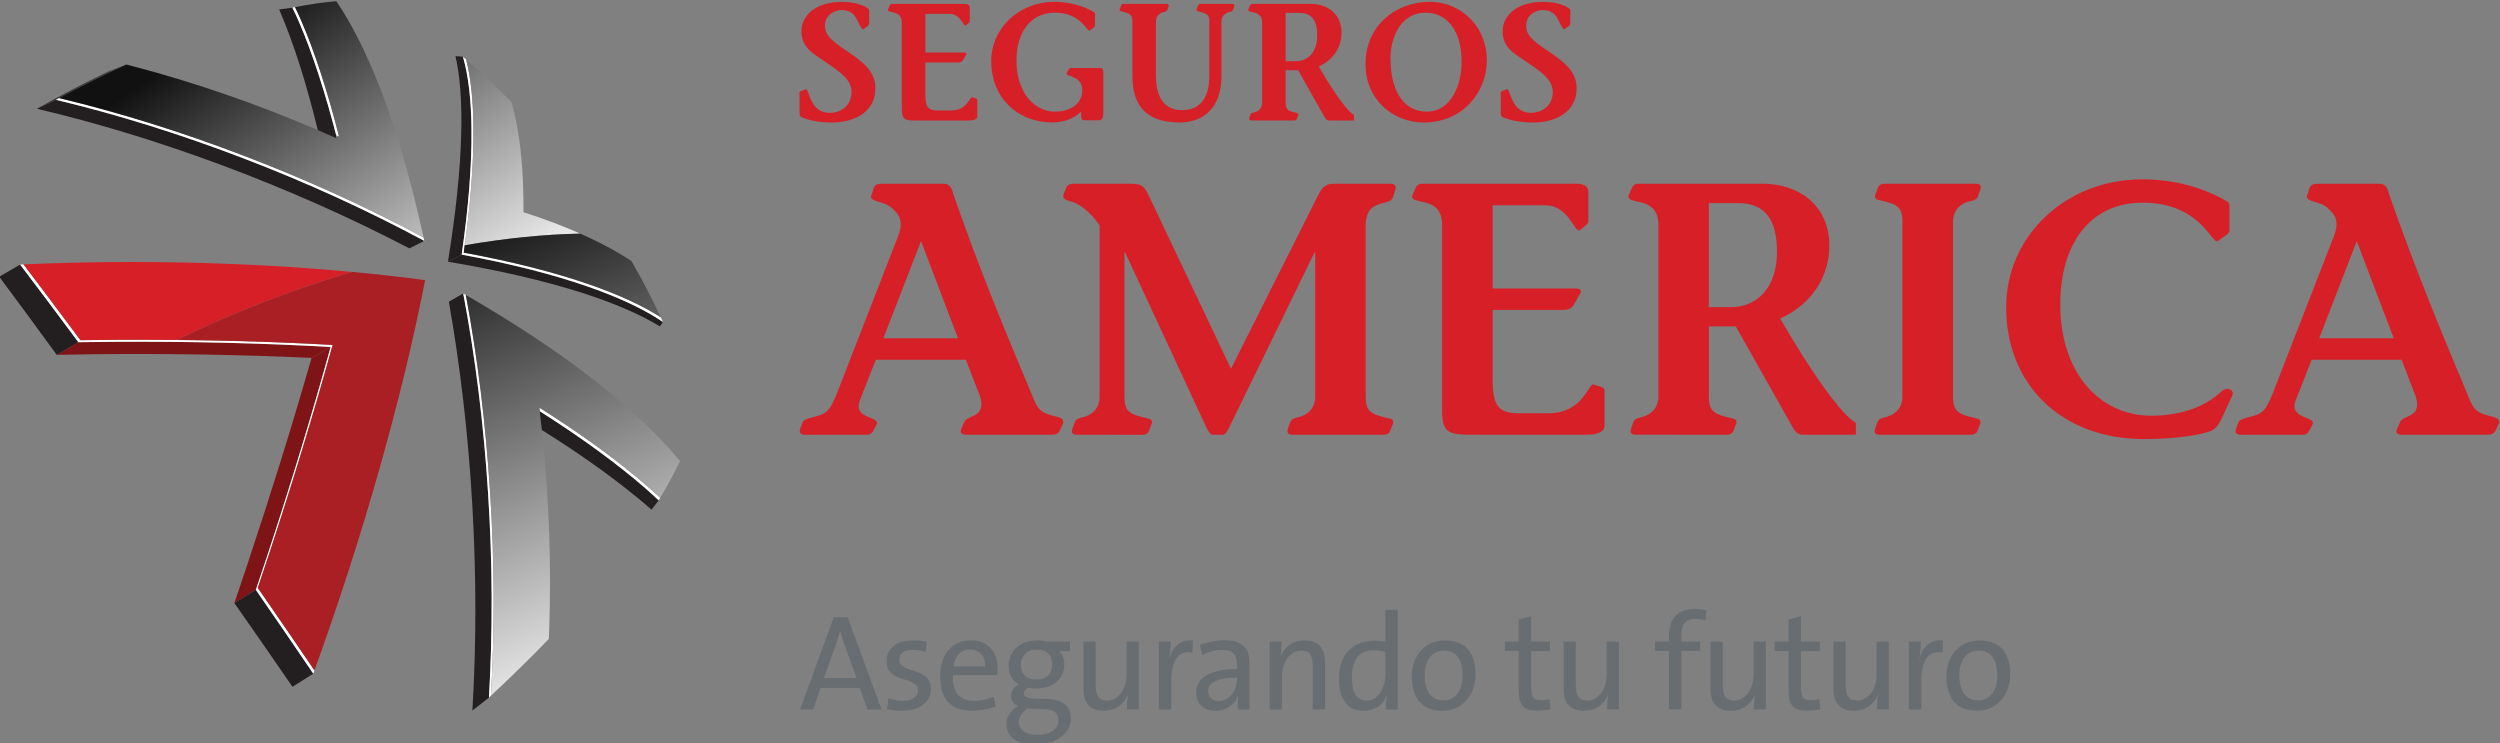 <svg xmlns="http://www.w3.org/2000/svg" xmlns:xlink="http://www.w3.org/1999/xlink" width="460" height="136.773"><rect width="100%" height="100%" fill="#808080" stroke="none"/><defs><clipPath id="d"><path d="M440.377 686.844h108.51v32.263h-108.51v-32.263z"/></clipPath><linearGradient xlink:href="#a" id="e" gradientUnits="userSpaceOnUse" gradientTransform="scale(8.413) rotate(-87.45 71.09 15.194)" x2="1"/><linearGradient id="a" gradientTransform="scale(8.413) rotate(-87.45 71.09 15.194)" gradientUnits="userSpaceOnUse" x2="1"><stop offset="0" stop-color="#5d5d5d"/><stop offset="1" stop-color="#181615"/></linearGradient><clipPath id="f"><path d="M440.377 686.844h108.51v32.263h-108.51v-32.263z"/></clipPath><linearGradient xlink:href="#b" id="g" gradientUnits="userSpaceOnUse" gradientTransform="scale(15.517) rotate(-55.898 58.135 -4.216)" x2="1"/><linearGradient id="b" gradientTransform="scale(15.517) rotate(-55.898 58.135 -4.216)" gradientUnits="userSpaceOnUse" x2="1"><stop offset="0" stop-color="#111"/><stop offset="1" stop-color="#e7e7e7"/></linearGradient><clipPath id="h"><path d="M449.998 705.288c-.656-.285-1.294-.578-1.92-.88.91-.01 1.814-.027 2.71-.05 1.375-.038 2.732-.094 4.06-.17-.79-2.865-1.702-5.865-2.71-8.934-.176-.538-.358-1.074-.538-1.61.847-1.22 1.667-2.418 2.46-3.583 1.058 2.932 2.02 5.908 2.85 8.855.81 2.864 1.464 5.577 1.952 8.085-1.022.14-2.077.257-3.16.357-1.868-.552-3.784-1.24-5.704-2.07"/></clipPath><clipPath id="i"><path d="M440.377 686.844h108.51v32.263h-108.51v-32.263z"/></clipPath><linearGradient xlink:href="#c" id="j" gradientUnits="userSpaceOnUse" gradientTransform="scale(19.495) rotate(-66.09 39.76 .05)" x2="1"/><linearGradient id="c" gradientTransform="scale(19.495) rotate(-66.09 39.76 .05)" gradientUnits="userSpaceOnUse" x2="1"><stop offset="0" stop-color="#111"/><stop offset="1" stop-color="#e7e7e7"/></linearGradient><clipPath id="k"><path d="M440.377 686.844h108.51v32.263h-108.51v-32.263z"/></clipPath><clipPath id="l"><path d="M440.377 686.844h108.508v32.263H440.377v-32.263z"/></clipPath><clipPath id="m"><path d="M440.377 686.844h108.51v32.263h-108.51v-32.263z"/></clipPath></defs><g clip-path="url(#d)" transform="matrix(4.239 0 0 -4.239 -1866.898 3048.524)"><path d="M463.175 700.96c1.943-1.173 3.582-2.316 4.908-3.408.21-.17.415-.343.605-.513.107.134.212.27.314.403-.18.17-.374.34-.572.52-1.26 1.095-2.83 2.24-4.698 3.42-.18-.14-.367-.28-.557-.423" fill="#231f20"/><path d="M463.82 701.467c.008-.05.014-.1.016-.153 1.82-1.155 3.36-2.28 4.594-3.352.198-.178.39-.348.572-.52l.063.11c-.177.162-.357.327-.55.492-1.257 1.1-2.825 2.245-4.695 3.423" fill="#fff"/><path d="M452.528 718.752c.088-.205.176-.42.263-.642.568-1.427 1.086-3.172 1.562-5.22.233.09.46.175.686.26-.504 1.992-1.057 3.685-1.653 5.063-.093.212-.186.42-.284.616-.19-.024-.38-.05-.572-.078" fill="#231f20"/></g><path d="M445.102 716.053c-1.02-.49-2.052-1.028-3.092-1.613.278.13.554.262.83.388 1.03.56 2.05 1.072 3.053 1.533-.263-.1-.527-.202-.79-.307" fill="url(#e)" transform="matrix(4.239 0 0 -4.239 -1866.898 3048.524)"/><g clip-path="url(#f)" transform="matrix(4.239 0 0 -4.239 -1866.898 3048.524)"><path d="M442.01 714.44c2.628-.616 5.355-1.45 8.113-2.48 2.793-1.044 5.504-2.25 8.057-3.58.22.113.436.218.648.326-2.488 1.338-5.15 2.553-7.908 3.604-2.73 1.045-5.448 1.89-8.08 2.518-.276-.127-.552-.257-.83-.388M459.894 706.065c.495-2.815.843-5.79 1.018-8.838.175-3.048.175-6.047.002-8.91l.72.564c.165 2.857.157 5.835-.038 8.854-.19 3.008-.556 5.93-1.08 8.69-.205-.116-.412-.235-.622-.36" fill="#231f20"/><path d="M453.934 703.627c-.833-2.913-1.78-5.945-2.808-9.033-.177-.538-.362-1.075-.543-1.61l.932.574c.178.538.36 1.07.536 1.608 1.01 3.072 1.92 6.073 2.71 8.936-.274-.155-.548-.315-.826-.475" fill="#7f1416"/><path d="M454.008 689.92c-.3-.188-.598-.38-.902-.57-.81 1.18-1.653 2.392-2.523 3.635.313.19.62.382.932.573.86-1.24 1.693-2.455 2.493-3.638" fill="#231f20"/><path d="M445.473 704.326c-.557-.003-1.108-.01-1.66-.016-.313-.183-.628-.367-.94-.552.554.013 1.105.02 1.66.028 3.203.032 6.36-.02 9.402-.16.277.16.552.32.827.476-2.984.166-6.106.243-9.29.224" fill="#7f1416"/><path d="M443.812 704.31c-.312-.182-.627-.367-.938-.552-.855 1.174-1.69 2.306-2.497 3.392.3.177.605.354.907.528.817-1.077 1.662-2.203 2.528-3.37M460.18 716.724c.202-.873.284-1.988.25-3.335-.035-1.603-.233-3.47-.576-5.59.203.104.405.207.597.31.295 2.055.44 3.86.426 5.397-.008 1.292-.13 2.364-.37 3.19-.108.015-.216.023-.325.027" fill="#231f20"/><path d="M465.973 706.706c-1.557.546-3.4 1.014-5.522 1.404-.19-.102-.392-.206-.595-.31 2.204-.368 4.134-.816 5.774-1.334 1.4-.448 2.543-.937 3.422-1.472.048.064.096.13.135.19-.81.55-1.888 1.058-3.214 1.522" fill="#231f20"/><path d="M452.137 695.253c1.01 3.07 1.922 6.07 2.712 8.936-2.987.165-6.108.24-9.292.222-.556-.003-1.11-.01-1.657-.017-.845 1.14-1.67 2.235-2.47 3.29-.05-.004-.095-.004-.146-.007.817-1.077 1.662-2.203 2.528-3.37.553.008 1.103.014 1.66.017 3.183.02 6.305-.057 9.29-.223-.79-2.863-1.702-5.864-2.71-8.936-.177-.537-.36-1.07-.537-1.608.86-1.24 1.693-2.455 2.493-3.638l.05.14c-.79 1.165-1.61 2.364-2.458 3.585.18.534.362 1.07.537 1.608M450.92 712.31c2.758-1.052 5.42-2.267 7.907-3.605-.01.05-.02.1-.034.148-2.454 1.315-5.07 2.507-7.785 3.543-2.714 1.038-5.413 1.88-8.032 2.507-.047-.027-.09-.05-.138-.075 2.634-.628 5.35-1.473 8.082-2.518M461.68 697.82c-.188 2.953-.54 5.822-1.05 8.538l-.113.065c.523-2.758.89-5.68 1.08-8.69.194-3.018.203-5.996.036-8.852.67.623 1.314 1.243 1.928 1.862-.588-.592-1.2-1.184-1.842-1.775.168 2.857.16 5.835-.037 8.854M465.973 706.706c1.326-.464 2.405-.972 3.214-1.523-.03.07-.065.136-.095.206-.79.502-1.803.973-3.03 1.402-1.557.546-3.405 1.014-5.523 1.405.292 2.054.436 3.86.42 5.398-.008 1.187-.11 2.18-.314 2.98l-.14.123c.24-.827.362-1.898.37-3.19.015-1.537-.13-3.343-.425-5.398 2.122-.39 3.966-.858 5.523-1.404M453.47 718.3c-.085.19-.165.375-.254.552l-.115-.022c.1-.196.193-.404.285-.616.583-1.346 1.158-3.133 1.653-5.063l.125-.047c-.503 1.99-1.094 3.82-1.692 5.197" fill="#fff"/><path d="M455.702 707.357c-1.66.156-3.392.273-5.184.344-3.013.122-6.07.116-9.086-.015.8-1.055 1.623-2.15 2.47-3.29.547.01 1.1.015 1.656.018.843.003 1.678 0 2.514-.008.63.303 1.268.598 1.926.883 1.92.828 3.837 1.517 5.704 2.07" fill="#d71f27"/></g><path d="M453.217 718.85c.088-.176.168-.36.253-.55.6-1.378 1.15-3.072 1.655-5.062l-.125.05c.01-.046.025-.09.037-.137-2.56 1.145-5.19 2.103-7.813 2.85-.448.125-.892.246-1.33.36-.958-.44-1.932-.93-2.918-1.457 2.62-.628 5.318-1.468 8.032-2.507 2.714-1.035 5.332-2.228 7.786-3.542-.514 2.367-1.122 4.474-1.812 6.29-.614 1.604-1.272 2.935-1.973 3.963-.565-.047-1.163-.132-1.793-.256m7.744-5.255c.014-1.46-.114-3.158-.38-5.082 1.764.305 3.447.475 5.017.506-.748.332-1.568.642-2.465.93.013 1.653-.116 3.072-.382 4.243-.043.184-.09.36-.137.53-.64.657-1.3 1.274-1.967 1.85.204-.797.305-1.79.315-2.978" fill="url(#g)" transform="matrix(4.239 0 0 -4.239 -1866.898 3048.524)"/><g clip-path="url(#h)" transform="matrix(4.239 0 0 -4.239 -1866.898 3048.524)"><path d="M448.078 707.357h10.784v-17.295h-10.784v17.295z" fill="#aa1f23"/></g><g clip-path="url(#i)" transform="matrix(4.239 0 0 -4.239 -1866.898 3048.524)"><path d="M454.06 690.062c-.793 1.164-1.613 2.362-2.46 3.584.847-1.222 1.667-2.42 2.46-3.584m.79 14.127v-.002m-4.064.168c-.897.024-1.802.04-2.714.048l.006.003c.91-.01 1.814-.026 2.708-.05" fill="#aa1f23"/></g><path d="M460.58 708.513c-.012-.105-.026-.21-.04-.317 2.118-.39 3.964-.86 5.52-1.405 1.23-.428 2.242-.898 3.032-1.402-.385.82-.808 1.636-1.27 2.44-.162.107-.336.215-.51.318-.514.307-1.088.596-1.715.873-1.57-.032-3.253-.202-5.016-.507m1.1-10.692c.197-3.018.206-5.996.038-8.853.642.59 1.254 1.184 1.843 1.775.226.23.454.46.67.688.017.48.038.965.043 1.45.048 2.804-.097 5.643-.437 8.434-.003.053-.008.102-.017.153 1.87-1.177 3.438-2.323 4.696-3.423.19-.165.372-.33.55-.492.328.55.617 1.085.858 1.597-.89 1.078-2.075 2.208-3.54 3.368-1.638 1.29-3.57 2.578-5.754 3.84.51-2.715.862-5.585 1.05-8.537" fill="url(#j)" transform="matrix(4.239 0 0 -4.239 -1866.898 3048.524)"/><g clip-path="url(#k)" transform="matrix(4.239 0 0 -4.239 -1866.898 3048.524)"><path d="M477.883 717.894c-.056-.05-.193.245-.285.433-.144.288-.364.398-.657.398-.29 0-.654-.187-.71-.556-.08-.52.297-.787.89-1.187.787-.527 1.264-.926 1.284-1.597.037-1.065-.888-1.542-1.885-1.542-.413 0-.787.053-1.03.13-.373.116-.373.124-.373.31v.702c0 .078-.033.19.043.216l.23.09c.08.02.116-.29.29-.586.144-.292.427-.442.737-.442.536 0 .932.346.955.854.038.627-.615.99-1.178 1.387-.426.303-.998.557-.998 1.303 0 .66.6 1.272 1.75 1.272.397 0 .66-.06.872-.146.22-.085.336-.154.32-.272v-.535l-.044-.08-.21-.153zM480.577 716.882h1.67c.092 0 .137-.043.092-.11l-.132-.226c-.05-.076-.115-.1-.23-.1h-1.4v-1.4c0-.544.125-.68.523-.68h.594c.71 0 .81.606.912.576l.18-.055.046-.065v-.712c0-.11-.137-.18-.333-.18h-2.238c-.548 0-.707-.003-.707.503v3.727c0 .307-.143.427-.454.48-.11.028-.175.047-.136.128l.056.137c.028.068.08.088.125.088h3.15c.137 0 .224-.08.21-.182v-.58l-.037-.06-.13-.107c-.11-.09-.217.494-.7.494h-1.06v-1.675zM487.467 713.94c-.144 0-.13.165-.13.244v.137c-.284-.317-.817-.476-1.238-.476-1.537 0-2.664 1.085-2.664 2.66 0 1.418 1.19 2.576 2.75 2.576.867 0 1.476-.306 1.7-.44.057-.03.057-.074.057-.125v-.46l-.043-.082-.194-.137c-.11-.08-.35.774-1.512.774-1.057 0-1.663-.868-1.663-2.068 0-1.424.802-2.228 1.664-2.228.793 0 1.193.433 1.193.912 0 .333-.182.51-.363.563-.152.107-.355.086-.305.21l.058.13c.03.072.1.08.167.08h1.185c.16 0 .16-.058.173-.19v-1.692c0-.218-.014-.388-.194-.388h-.643zM490.584 715.884c0-.71.207-1.504 1.135-1.504.742 0 1.184.477 1.184 1.51v2.328c0 .313-.113.36-.465.444-.095.01-.11.07-.08.128l.06.143c.02.04.056.06.123.06h1.342c.057 0 .13-.016.096-.123l-.044-.123c-.025-.08-.086-.085-.135-.103-.183-.034-.37-.15-.37-.426v-2.334c0-1.656-1.04-2.04-1.823-2.04-1.61 0-2.044.925-2.044 2.018v2.356c0 .313-.108.36-.463.444-.096.01-.11.07-.08.128l.055.143c.025.04.062.06.126.06h1.838c.056 0 .13-.016.092-.123l-.04-.123c-.032-.08-.09-.085-.14-.103-.18-.034-.366-.15-.366-.426v-2.334zM496.215 716.505h.447c.504 0 .94.368.923 1.163-.01.727-.344.934-.793.934h-.577v-2.097zm2.963-2.575h-1.085c-.115 0-.167.116-.203.175l-1.133 2.01h-.542v-1.41c0-.31.106-.36.46-.44.098-.016.11-.072.082-.13l-.06-.144c-.02-.037-.056-.06-.12-.06h-1.84c-.055 0-.128.015-.094.123l.044.123c.03.082.088.09.14.1.182.038.368.157.368.43v3.454c0 .307-.144.427-.457.48-.108.028-.174.047-.137.128l.06.137c.027.068.078.088.123.088h2.513c.674 0 1.34-.382 1.345-1.245 0-.577-.3-1.162-.988-1.473.65-1.132 1.238-1.94 1.526-2.106v-.24zM500.767 716.642c0-1.605.694-2.327 1.568-2.327 1.09 0 1.52 1.214 1.52 2.155-.002 1.504-.752 2.14-1.55 2.14-1.2 0-1.54-1.242-1.54-1.968m4.185-.078c0-1.42-1.052-2.72-2.75-2.72-1.28 0-2.52.955-2.52 2.546-.002 1.62 1.282 2.69 2.78 2.69 1.453 0 2.49-1.158 2.49-2.516M508.322 717.894c-.056-.05-.194.245-.288.433-.145.288-.363.398-.658.398-.29 0-.652-.187-.708-.556-.08-.52.296-.787.887-1.187.788-.527 1.267-.926 1.29-1.597.037-1.065-.89-1.542-1.89-1.542-.41 0-.787.053-1.026.13-.376.116-.376.124-.376.31v.702c0 .078-.03.19.045.216l.23.09c.078.02.116-.29.29-.586.145-.292.425-.442.737-.442.535 0 .933.346.956.854.03.627-.615.99-1.18 1.387-.43.303-.998.557-.998 1.303 0 .66.6 1.272 1.748 1.272.398 0 .66-.06.875-.146.216-.085.333-.154.317-.272v-.535l-.043-.08-.21-.153zM481.994 704.477l-1.606 4.218-1.634-4.218h3.24zm4.404-4.03c-.076-.142-.203-.155-.388-.155h-3.66c-.155 0-.296.048-.22.25l.143.31c.138.31.98.17.67 1.122l-.607 1.572h-3.91l-.7-1.776c-.295-.824.935-.67.732-1.043l-.092-.17c-.047-.078-.095-.265-.312-.265h-2.413c-.294 0-.62-.064-.484.295l.083.218c.044.123.17.173.4.233.654.155.763.25 1.09 1.027l2.678 6.882c.28.745-.107 1.01-.278 1.18-.357.344-1.09.237-.873.622l.078.248c.06.173.202.188.372.188h2.694c.22 0 .343-.217.39-.45 1.072-3.115 2.384-6.274 3.395-8.672.296-.762.387-.81 1.166-1.01.156-.05.248-.14.2-.266l-.152-.342zM499.69 701.955c0-.668.228-.777.997-.95.2-.026.232-.153.17-.278l-.126-.313c-.043-.074-.123-.122-.262-.122h-3.954c-.126 0-.278.03-.203.266l.096.262c.062.17.188.186.295.218.39.08.796.327.796.917v6.244h-.032l-3.692-7.567c-.092-.186-.168-.34-.295-.34h-.45c-.093 0-.217.215-.34.496l-3.44 7.41-.032-.002v-6.244c0-.668.233-.777.995-.95.203-.026.235-.153.17-.278l-.123-.313c-.047-.074-.123-.122-.264-.122l-2.834.002c-.124 0-.282.03-.203.266l.096.262c.06.17.185.185.295.217.387.08.79.327.79.917v7.426c-.448.655-.962.983-1.275 1.044-.31.077-.34.186-.28.324l.125.313c.047.063.124.126.266.126h2.474c.513 0 .624-.063.883-.64l3.51-7.392 3.783 7.535c.196.417.43.496.65.496h2.476c.152 0 .295-.03.217-.28l-.093-.296c-.063-.17-.22-.204-.39-.247-.47-.112-.795-.298-.795-.967v-7.442zM505.2 706.64h3.594c.203 0 .296-.09.203-.233l-.28-.483c-.11-.17-.25-.216-.5-.216H505.2v-3.02c0-1.168.278-1.465 1.135-1.465h1.277c1.523 0 1.743 1.31 1.962 1.248l.39-.123c.06-.017.092-.08.092-.142v-1.526c0-.25-.296-.388-.717-.388h-4.81c-1.183 0-1.523-.017-1.523 1.075v8.03c0 .654-.312.918-.98 1.027-.236.06-.377.108-.3.28l.126.295c.064.14.173.187.262.187h6.79c.295 0 .48-.172.45-.39v-1.245c0-.045-.03-.092-.077-.14l-.28-.234c-.235-.187-.47 1.073-1.51 1.073H505.2v-3.61zM514.585 705.83h.966c1.09 0 2.023.797 1.99 2.506-.028 1.558-.746 2.01-1.71 2.01h-1.245v-4.515zm6.383-5.54l-2.337.002c-.246 0-.36.25-.434.37l-2.443 4.33h-1.168v-3.037c0-.67.234-.778.996-.95.204-.027.236-.154.173-.28l-.125-.312c-.047-.074-.124-.122-.265-.122l-3.954.002c-.124 0-.28.03-.202.266l.094.262c.063.17.185.185.294.217.39.08.796.33.796.917v7.442c0 .654-.313.918-.983 1.028-.232.06-.372.107-.298.28l.132.294c.058.142.165.188.26.188h5.418c1.446 0 2.876-.823 2.895-2.68 0-1.243-.658-2.503-2.135-3.172 1.4-2.427 2.662-4.173 3.286-4.53v-.513zM522.99 709.52c0 .67-.233.78-.995.95-.202.03-.233.155-.17.278l.12.313c.05.08.127.126.268.126h3.95c.128 0 .283-.03.206-.264l-.096-.263c-.06-.175-.188-.19-.297-.22-.388-.077-.792-.327-.792-.92v-7.566c0-.667.232-.777.997-.95.2-.026.23-.153.17-.278l-.123-.312c-.048-.075-.13-.123-.267-.123h-3.954c-.127 0-.28.03-.203.267l.093.263c.06.17.188.185.296.217.388.08.793.33.793.917v7.567z" fill="#d71f27"/></g><g clip-path="url(#l)" transform="matrix(4.239 0 0 -4.239 -1866.898 3048.524)"><path d="M536.81 700.927c-.094-.154-.154-.31-.31-.404-.37-.23-1.604-.42-3.032-.42-3.552 0-5.978 2.338-5.978 5.728 0 3.053 2.55 5.545 5.913 5.545 1.867 0 3.174-.655 3.66-.95.12-.062.12-.156.12-.265v-.996c0-.064-.046-.127-.09-.174l-.422-.295c-.232-.17-.746 1.668-3.252 1.668-2.35 0-3.58-1.87-3.58-4.407 0-3.114 1.825-4.84 3.94-4.84 1.058 0 2.224.262 3.08 1.072.235.22.576.016.436-.214l-.483-1.047zM544.314 704.477l-1.604 4.218-1.633-4.218h3.237zm4.405-4.03c-.08-.142-.205-.155-.39-.155h-3.657c-.157 0-.3.048-.217.25l.14.31c.14.31.98.17.665 1.122l-.605 1.572h-3.904l-.7-1.776c-.3-.824.933-.67.73-1.043l-.09-.17c-.05-.078-.097-.265-.314-.265h-2.414c-.295 0-.622-.064-.482.295l.08.218c.045.123.172.173.402.233.655.155.764.25 1.09 1.027l2.678 6.882c.28.745-.11 1.01-.278 1.18-.36.344-1.09.237-.87.622l.074.248c.064.173.204.188.374.188h2.693c.218 0 .343-.217.388-.45 1.077-3.115 2.384-6.274 3.394-8.672.296-.762.39-.81 1.167-1.01.16-.05.25-.14.205-.266l-.156-.342z" fill="#d71f27"/></g><g clip-path="url(#m)" transform="matrix(4.239 0 0 -4.239 -1866.898 3048.524)"><path d="M477.055 691.21c-.036.1-.067.196-.093.282-.03.09-.054.18-.076.267h-.013c-.022-.09-.05-.177-.078-.268-.028-.086-.056-.18-.087-.274l-.535-1.487h1.416l-.535 1.48zm1.01-2.845l-.334.935h-1.698l-.33-.935h-.565l1.463 4.004h.602l1.473-4.005h-.61zM480.82 689.252c0-.133-.028-.26-.087-.372-.056-.117-.14-.214-.244-.3-.11-.086-.236-.152-.392-.2-.157-.047-.33-.07-.523-.07-.115 0-.23.006-.345.012-.113.013-.22.03-.31.055l.05.48c.094-.038.2-.066.314-.087.114-.02.224-.03.336-.03.188 0 .342.04.46.123.12.08.178.19.178.33 0 .113-.033.197-.102.256-.064.056-.15.105-.253.143-.1.04-.21.073-.328.102-.115.035-.225.08-.328.14-.103.06-.187.136-.256.237-.065.098-.097.235-.097.41 0 .25.095.46.292.63.195.168.488.25.883.25.088 0 .186-.002.283-.01.098-.013.193-.025.283-.043l-.04-.443c-.086.028-.18.05-.277.065-.1.012-.2.02-.298.02-.195 0-.34-.04-.433-.113-.094-.08-.14-.18-.14-.306 0-.112.034-.196.102-.252.066-.06.153-.103.256-.145.1-.038.21-.08.33-.115.12-.033.228-.08.332-.138.1-.06.183-.136.254-.236.065-.097.1-.23.1-.396M483.002 690.77c-.118.133-.28.2-.49.2-.19 0-.35-.067-.48-.2-.125-.132-.207-.31-.24-.534h1.376c.008.223-.047.402-.165.535m.71-.64c0-.066-.003-.157-.016-.274h-1.92c-.014-.39.057-.674.217-.852.155-.173.393-.263.71-.263.143 0 .285.015.43.046.144.03.282.072.412.134l.078-.425c-.153-.06-.314-.107-.487-.137-.17-.03-.347-.048-.534-.048-.454 0-.794.12-1.03.365-.235.242-.353.625-.353 1.148 0 .22.03.424.09.612.058.19.144.354.26.492.11.138.248.244.41.32.162.078.347.115.556.115.205 0 .383-.03.532-.096.15-.065.274-.153.37-.266.093-.112.16-.242.208-.393.047-.15.067-.31.067-.478M486.08 690.308c0 .2-.056.36-.17.48-.114.115-.28.177-.488.177-.23 0-.4-.062-.52-.188-.122-.125-.183-.28-.183-.47 0-.204.057-.362.176-.473.115-.114.283-.17.505-.17.215 0 .38.056.5.17.12.11.18.27.18.474m.277-2.41c0 .147-.047.26-.144.345-.098.08-.25.126-.457.134l-.57.024h-.087l-.085.01c-.117-.08-.207-.167-.276-.267-.072-.096-.105-.204-.105-.32 0-.177.073-.316.222-.414.15-.1.34-.147.57-.147.3 0 .534.058.694.183.16.12.237.27.237.453m.54.067c0-.154-.04-.3-.116-.437-.07-.137-.18-.256-.32-.356-.135-.1-.3-.183-.494-.24-.19-.06-.4-.09-.628-.09-.383 0-.685.077-.908.23-.22.15-.33.372-.33.657 0 .17.047.328.145.468.096.136.214.242.35.317-.096.04-.168.096-.218.172-.054.078-.082.167-.082.265 0 .103.032.2.09.29.06.093.136.16.237.208-.136.078-.24.185-.316.32-.077.135-.117.297-.117.494 0 .143.03.286.085.418.054.136.135.252.238.354.104.1.235.18.39.238.16.062.338.09.54.09.078 0 .147-.003.21-.012.06-.005.128-.02.204-.037h1v-.42h-.484c.075-.056.136-.136.176-.23.04-.097.06-.2.06-.316 0-.154-.024-.292-.076-.424-.05-.132-.128-.244-.23-.338-.105-.098-.235-.173-.39-.228-.158-.054-.342-.084-.55-.084-.11 0-.218.016-.32.042-.06-.03-.107-.07-.14-.113-.033-.04-.047-.085-.047-.138 0-.08.04-.138.117-.168.082-.03.21-.054.39-.062l.538-.018c.32-.01.568-.09.738-.233.17-.147.256-.352.256-.62M489.322 688.365c0 .09.002.192.01.31.01.117.022.222.037.312h-.012c-.09-.202-.22-.365-.393-.492-.176-.123-.39-.185-.645-.185-.17 0-.31.024-.423.074-.113.05-.204.115-.274.203-.068.083-.115.183-.142.298-.027.117-.04.24-.04.37v2.06h.528v-1.898c0-.214.035-.38.107-.492.07-.114.203-.173.396-.173.122 0 .237.03.338.09.102.06.19.14.263.242.08.104.138.225.18.366.04.14.06.293.06.453v1.412h.53v-2.95h-.518zM492.166 690.834c-.312.055-.543-.03-.694-.244-.146-.22-.224-.568-.224-1.04v-1.186h-.536v2.95h.52c-.002-.09-.008-.2-.016-.327-.01-.126-.025-.254-.05-.375h.013c.03.1.07.2.124.298.053.096.12.178.206.25.083.072.18.13.293.167.112.04.24.052.388.035l-.025-.528zM494.106 689.746c-.246 0-.45-.017-.608-.05-.162-.032-.288-.073-.384-.124-.094-.053-.16-.11-.203-.177-.038-.07-.06-.14-.06-.214 0-.13.042-.238.126-.324.078-.086.19-.128.324-.128.122 0 .23.027.33.083.1.053.185.124.254.212.072.088.125.188.162.303.04.113.06.227.06.344v.076zm.028-1.38c0 .1 0 .203.006.307 0 .1.006.195.025.278h-.014c-.07-.18-.19-.335-.37-.456-.174-.122-.384-.185-.63-.185s-.443.073-.596.218c-.148.147-.224.34-.224.577 0 .32.156.57.46.747.31.177.746.268 1.315.268v.197c0 .205-.048.365-.14.472-.094.106-.264.16-.508.16-.14 0-.286-.018-.442-.06-.155-.038-.292-.092-.413-.16l-.112.43c.14.06.308.11.49.15.183.04.37.06.56.06.214 0 .39-.023.53-.07.144-.05.257-.115.34-.2.087-.085.146-.187.18-.307.033-.122.048-.252.048-.395v-1.188c0-.135 0-.28.005-.43 0-.15.004-.288.008-.415h-.517zM497.39 688.365v1.892c0 .214-.033.378-.1.492-.07.113-.203.17-.4.17-.123 0-.237-.03-.336-.087-.104-.058-.192-.14-.265-.242-.074-.106-.13-.226-.175-.366-.04-.138-.06-.29-.06-.45v-1.41h-.535v2.95h.516c0-.09-.003-.194-.01-.314-.005-.116-.017-.22-.036-.313h.01c.09.203.22.367.396.49.175.124.39.185.642.185.17 0 .31-.022.42-.072.117-.05.21-.116.278-.2.07-.087.12-.187.146-.3.03-.116.044-.237.044-.367v-2.058h-.535zM500.548 690.868c-.09.02-.182.04-.267.05-.086.01-.17.015-.254.015-.14 0-.27-.022-.384-.065-.115-.042-.215-.115-.295-.21-.08-.09-.144-.216-.19-.366-.047-.15-.068-.33-.068-.544 0-.323.053-.567.157-.737.103-.172.268-.258.494-.258.137 0 .254.034.354.106.1.07.184.16.253.27.066.11.12.232.15.366.034.133.05.266.05.395v.978zm.02-2.503c0 .084 0 .18.008.294.006.112.02.215.04.302l-.013.005c-.082-.203-.21-.362-.382-.482-.173-.117-.372-.176-.607-.176-.363 0-.634.122-.814.37-.18.245-.272.585-.272 1.015 0 .26.035.49.106.696.07.206.176.38.305.522.135.145.29.253.48.327.19.074.4.11.63.11.077 0 .16 0 .24-.008.08-.004.167-.01.258-.022v1.375h.536v-4.33h-.516zM503.894 689.86c0 .334-.066.596-.2.78-.138.186-.343.278-.614.278-.108 0-.212-.02-.31-.06-.103-.04-.193-.106-.27-.195-.073-.085-.135-.195-.18-.328-.044-.134-.07-.29-.07-.472 0-.36.073-.632.212-.823.14-.188.347-.28.618-.28.11 0 .215.02.314.065.097.043.183.11.26.202.073.092.134.204.18.34.04.135.06.3.06.493m.56.028c0-.222-.032-.43-.102-.623-.066-.188-.166-.356-.29-.5-.123-.14-.276-.253-.454-.335-.182-.08-.374-.12-.595-.12-.198 0-.383.03-.546.087-.16.06-.298.15-.414.272-.114.122-.2.277-.266.467-.064.187-.095.412-.095.674 0 .216.03.42.095.607.068.186.162.35.287.493.124.14.275.25.454.332.177.08.378.12.6.12.19 0 .363-.025.527-.08.163-.05.302-.138.425-.256.116-.118.21-.273.278-.458.064-.19.096-.416.096-.68M507.422 688.333c-.103-.014-.207-.018-.3-.018-.152 0-.275.015-.378.047-.1.032-.18.086-.242.154-.06.072-.104.164-.13.28-.026.11-.04.247-.04.404v1.703h-.6v.41h.6v.956l.54.145v-1.1h.815v-.412h-.816v-1.513c0-.125.005-.225.017-.304.013-.08.035-.144.07-.19.032-.05.075-.08.126-.1.056-.016.124-.027.203-.027.136 0 .26.016.374.05l.052-.443c-.086-.018-.18-.033-.29-.044M510.165 688.365c0 .09.007.192.015.31.006.117.017.222.032.312h-.013c-.086-.202-.215-.365-.39-.492-.18-.123-.392-.185-.646-.185-.167 0-.31.024-.422.074-.112.05-.202.115-.273.203-.07.083-.116.183-.148.298-.026.117-.038.24-.038.37v2.06h.526v-1.898c0-.214.038-.38.107-.492.07-.114.205-.173.4-.173.118 0 .234.03.333.09.107.06.19.14.266.242.077.104.135.225.176.366.04.14.06.293.06.453v1.412h.532v-2.95h-.52zM514.43 692.232c-.067.025-.14.042-.213.05-.076.013-.15.016-.22.016-.215 0-.37-.06-.462-.182-.098-.12-.143-.316-.143-.575v-.226h.82v-.41h-.82v-2.54h-.538v2.54h-.605v.41h.604v.218c0 .41.1.707.292.907.19.193.472.29.845.29.162 0 .325-.02.487-.055l-.047-.443zM516.538 688.365c0 .09.003.192.015.31.007.117.02.222.034.312h-.012c-.087-.202-.22-.365-.393-.492-.177-.123-.392-.185-.645-.185-.168 0-.31.024-.424.074-.11.05-.204.115-.27.203-.07.083-.118.183-.146.298-.026.117-.043.24-.043.37v2.06h.533v-1.898c0-.214.033-.38.105-.492.07-.114.2-.173.396-.173.12 0 .237.03.333.09.108.06.194.14.27.242.076.104.133.225.174.366.045.14.065.293.065.453v1.412h.527v-2.95h-.52zM519.135 688.333c-.104-.014-.206-.018-.3-.018-.15 0-.273.015-.378.047-.1.032-.178.086-.242.154-.062.072-.106.164-.13.28-.024.11-.037.247-.037.404v1.703h-.607v.41h.608v.956l.534.145v-1.1h.82v-.412h-.82v-1.513c0-.125.005-.225.02-.304.01-.08.035-.144.064-.19.034-.05.08-.08.13-.1.057-.016.126-.027.205-.027.135 0 .262.016.375.05l.05-.443c-.084-.018-.183-.033-.29-.044M521.88 688.365c0 .09.004.192.012.31.008.117.018.222.033.312h-.01c-.085-.202-.218-.365-.395-.492-.175-.123-.388-.185-.642-.185-.172 0-.31.024-.423.074-.115.05-.206.115-.273.203-.067.083-.12.183-.144.298-.03.117-.043.24-.043.37v2.06h.527v-1.898c0-.214.038-.38.11-.492.07-.114.202-.173.397-.173.118 0 .233.03.334.09.104.06.193.14.268.242.074.104.133.225.175.366.04.14.058.293.058.453v1.412h.533v-2.95h-.518zM524.726 690.834c-.31.055-.545-.03-.697-.244-.15-.22-.222-.568-.222-1.04v-1.186h-.538v2.95h.52c0-.09-.008-.2-.014-.327-.01-.126-.03-.254-.05-.375h.01c.03.1.072.2.127.298.05.096.12.178.205.25.08.072.178.13.293.167.113.04.243.052.386.035l-.02-.528zM527.103 689.86c0 .334-.068.596-.207.78-.134.186-.337.278-.61.278-.104 0-.21-.02-.31-.06-.098-.04-.19-.106-.265-.195-.077-.085-.14-.195-.183-.328-.046-.134-.07-.29-.07-.472 0-.36.07-.632.212-.823.14-.188.346-.28.617-.28.107 0 .215.02.315.065.097.043.184.11.258.202.075.092.136.204.177.34.048.135.066.3.066.493m.56.028c0-.222-.035-.43-.105-.623-.068-.188-.166-.356-.29-.5-.126-.14-.277-.253-.452-.335-.18-.08-.38-.12-.595-.12-.2 0-.382.03-.544.087-.162.06-.3.15-.418.272-.115.122-.202.277-.265.467-.064.187-.096.412-.096.674 0 .216.032.42.097.607.068.186.16.35.288.493.126.14.276.25.453.332.176.08.377.12.596.12.192 0 .37-.025.532-.08.16-.05.3-.138.424-.256.116-.118.21-.273.278-.458.064-.19.1-.416.1-.68" fill="#686d71"/></g></svg>